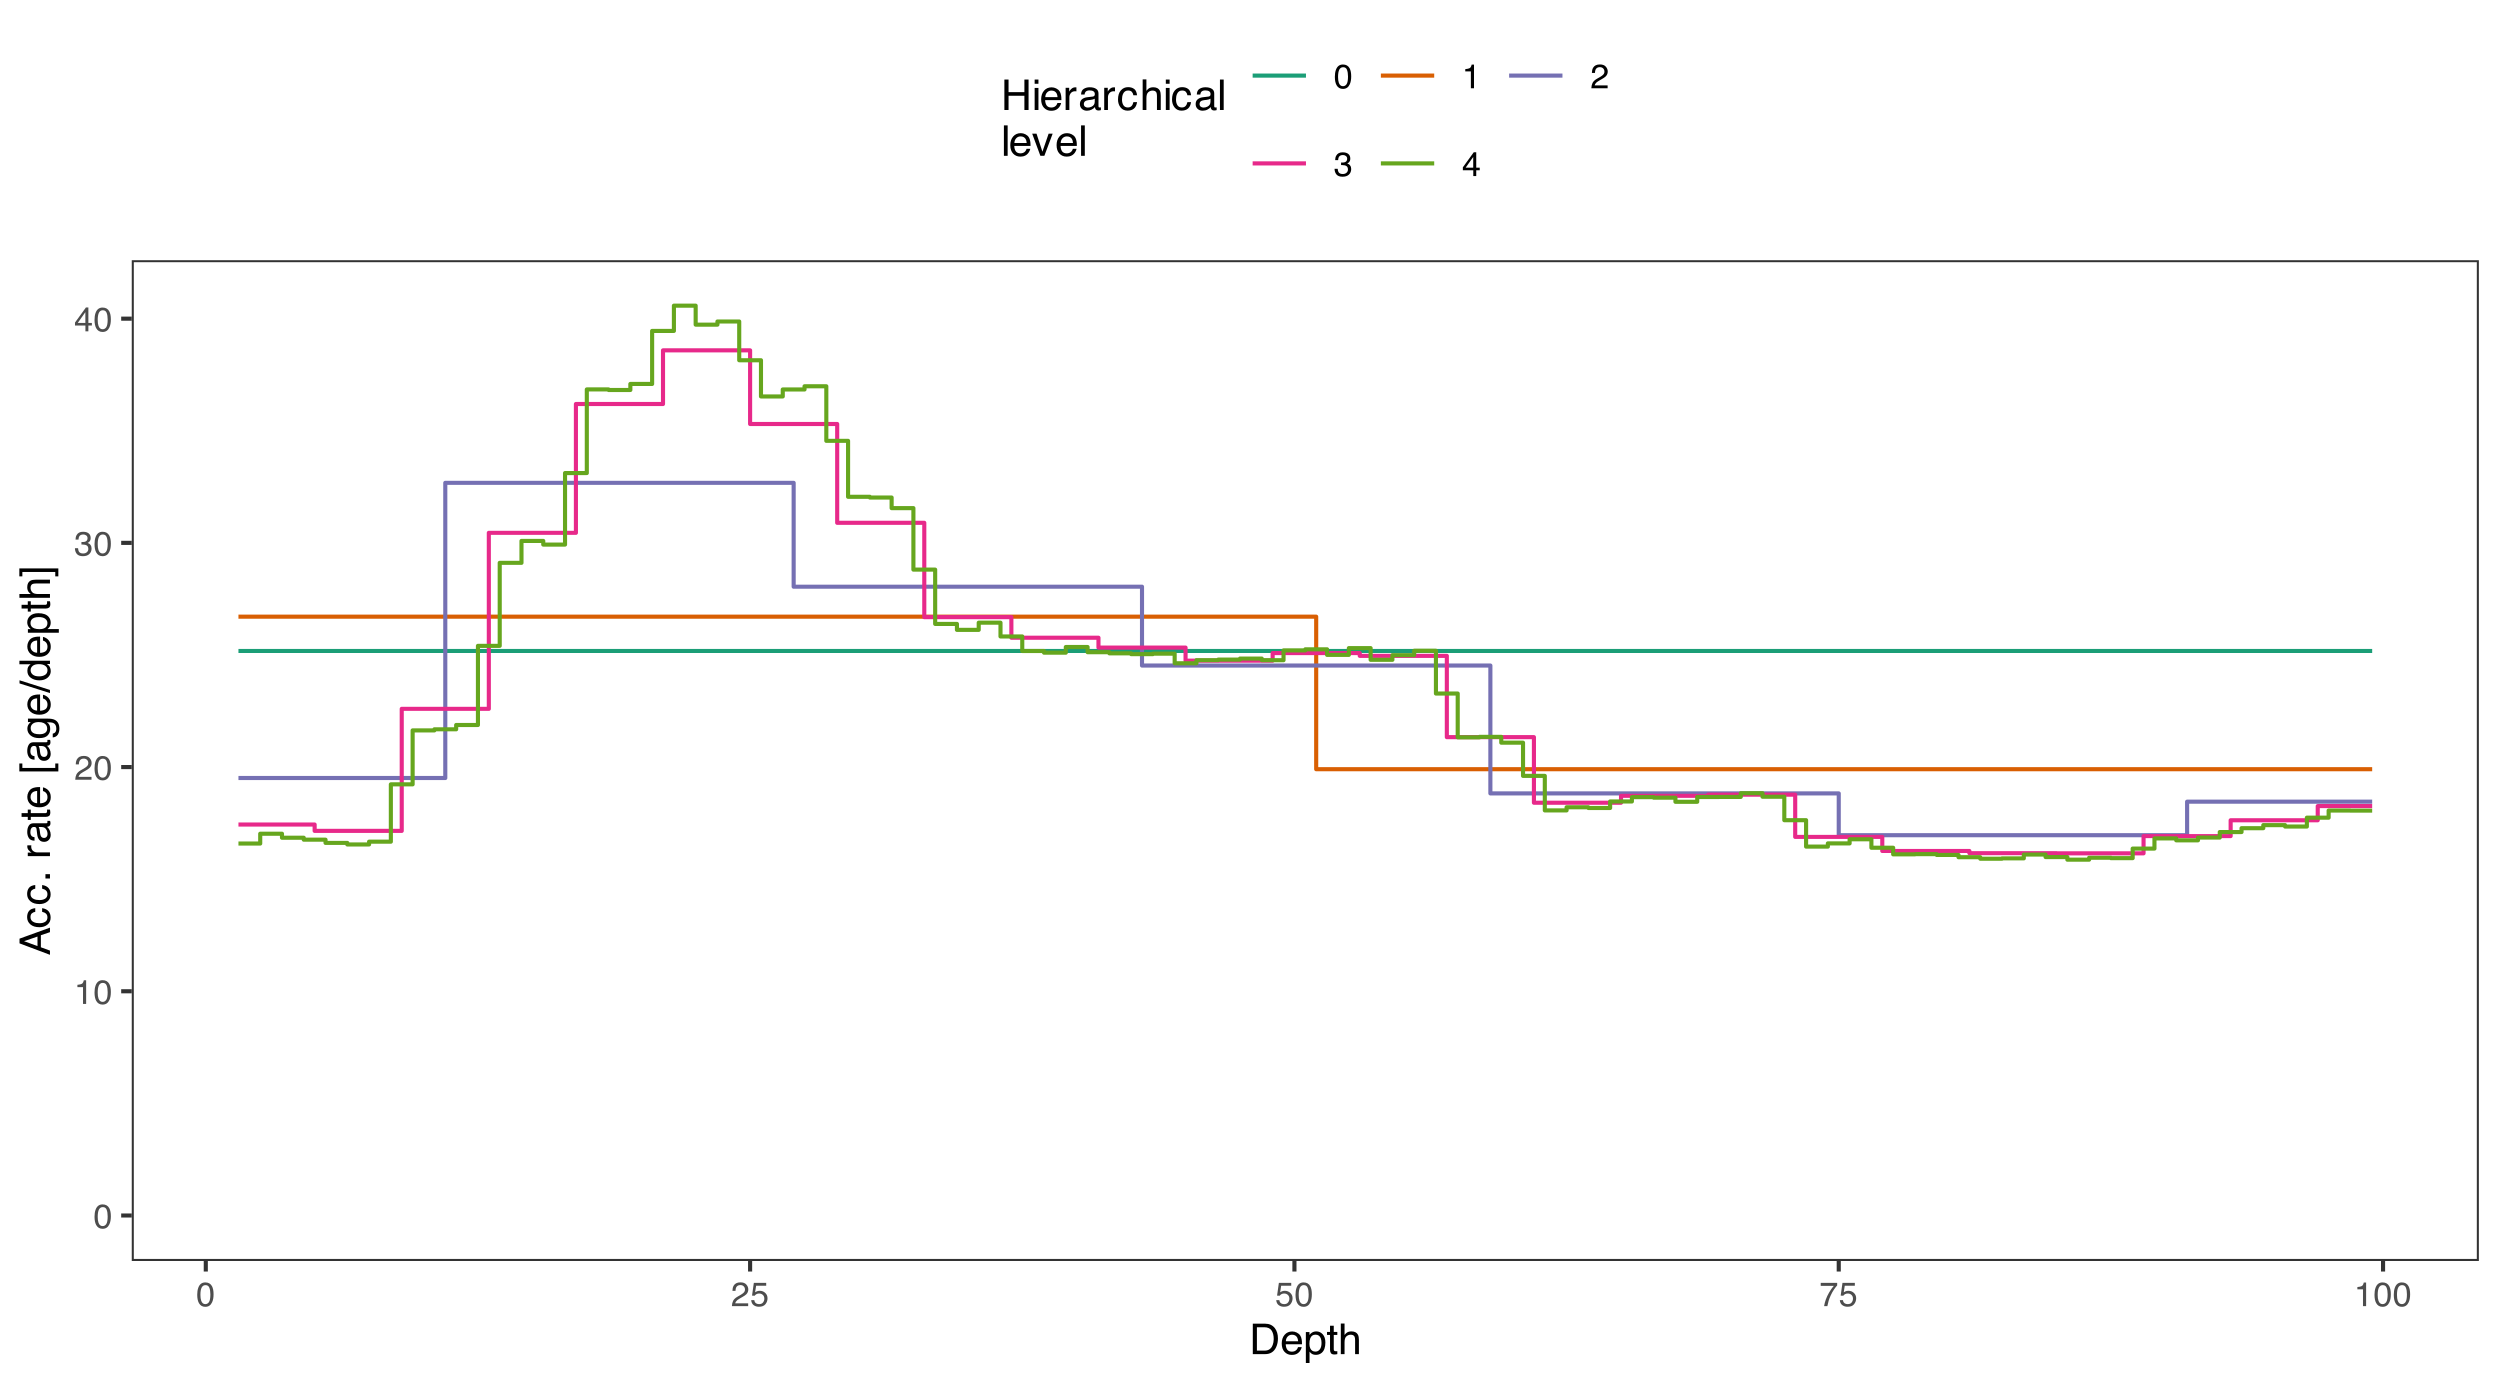 <?xml version="1.0" encoding="UTF-8"?>
<svg xmlns="http://www.w3.org/2000/svg" xmlns:xlink="http://www.w3.org/1999/xlink" width="648" height="360" viewBox="0 0 648 360">
<defs>
<g>
<g id="glyph-0-0">
<path d="M 0.281 0 L 0.281 -6.312 L 5.297 -6.312 L 5.297 0 Z M 4.5 -0.797 L 4.5 -5.516 L 1.078 -5.516 L 1.078 -0.797 Z M 4.5 -0.797 "/>
</g>
<g id="glyph-0-1">
<path d="M 2.375 -6.156 C 3.176 -6.156 3.754 -5.828 4.109 -5.172 C 4.379 -4.66 4.516 -3.961 4.516 -3.078 C 4.516 -2.242 4.391 -1.555 4.141 -1.016 C 3.785 -0.223 3.195 0.172 2.375 0.172 C 1.633 0.172 1.082 -0.148 0.719 -0.797 C 0.426 -1.328 0.281 -2.047 0.281 -2.953 C 0.281 -3.648 0.367 -4.25 0.547 -4.75 C 0.879 -5.688 1.488 -6.156 2.375 -6.156 Z M 2.375 -0.531 C 2.77 -0.531 3.086 -0.707 3.328 -1.062 C 3.566 -1.426 3.688 -2.086 3.688 -3.047 C 3.688 -3.754 3.598 -4.332 3.422 -4.781 C 3.254 -5.227 2.922 -5.453 2.422 -5.453 C 1.973 -5.453 1.641 -5.238 1.422 -4.812 C 1.211 -4.383 1.109 -3.754 1.109 -2.922 C 1.109 -2.297 1.176 -1.789 1.312 -1.406 C 1.52 -0.82 1.875 -0.531 2.375 -0.531 Z M 2.375 -0.531 "/>
</g>
<g id="glyph-0-2">
<path d="M 0.844 -4.359 L 0.844 -4.953 C 1.395 -5.004 1.781 -5.094 2 -5.219 C 2.227 -5.344 2.395 -5.645 2.5 -6.125 L 3.109 -6.125 L 3.109 0 L 2.297 0 L 2.297 -4.359 Z M 0.844 -4.359 "/>
</g>
<g id="glyph-0-3">
<path d="M 0.281 0 C 0.301 -0.531 0.406 -0.988 0.594 -1.375 C 0.789 -1.77 1.164 -2.129 1.719 -2.453 L 2.547 -2.922 C 2.91 -3.141 3.164 -3.328 3.312 -3.484 C 3.551 -3.711 3.672 -3.984 3.672 -4.297 C 3.672 -4.648 3.562 -4.93 3.344 -5.141 C 3.133 -5.359 2.848 -5.469 2.484 -5.469 C 1.961 -5.469 1.598 -5.266 1.391 -4.859 C 1.285 -4.648 1.227 -4.352 1.219 -3.969 L 0.422 -3.969 C 0.43 -4.5 0.531 -4.938 0.719 -5.281 C 1.051 -5.875 1.645 -6.172 2.5 -6.172 C 3.195 -6.172 3.707 -5.977 4.031 -5.594 C 4.363 -5.219 4.531 -4.797 4.531 -4.328 C 4.531 -3.836 4.352 -3.414 4 -3.062 C 3.801 -2.863 3.441 -2.617 2.922 -2.328 L 2.344 -2 C 2.062 -1.844 1.836 -1.695 1.672 -1.562 C 1.391 -1.312 1.211 -1.035 1.141 -0.734 L 4.5 -0.734 L 4.5 0 Z M 0.281 0 "/>
</g>
<g id="glyph-0-4">
<path d="M 2.281 0.172 C 1.551 0.172 1.02 -0.023 0.688 -0.422 C 0.363 -0.828 0.203 -1.316 0.203 -1.891 L 1.016 -1.891 C 1.047 -1.492 1.117 -1.203 1.234 -1.016 C 1.441 -0.691 1.805 -0.531 2.328 -0.531 C 2.734 -0.531 3.055 -0.641 3.297 -0.859 C 3.547 -1.078 3.672 -1.359 3.672 -1.703 C 3.672 -2.129 3.539 -2.426 3.281 -2.594 C 3.031 -2.758 2.672 -2.844 2.203 -2.844 C 2.148 -2.844 2.098 -2.844 2.047 -2.844 C 1.992 -2.844 1.941 -2.844 1.891 -2.844 L 1.891 -3.516 C 1.973 -3.516 2.039 -3.508 2.094 -3.5 C 2.145 -3.5 2.203 -3.5 2.266 -3.5 C 2.555 -3.5 2.797 -3.547 2.984 -3.641 C 3.305 -3.797 3.469 -4.082 3.469 -4.5 C 3.469 -4.801 3.359 -5.035 3.141 -5.203 C 2.922 -5.367 2.672 -5.453 2.391 -5.453 C 1.867 -5.453 1.508 -5.281 1.312 -4.938 C 1.207 -4.75 1.145 -4.477 1.125 -4.125 L 0.359 -4.125 C 0.359 -4.582 0.453 -4.973 0.641 -5.297 C 0.953 -5.867 1.504 -6.156 2.297 -6.156 C 2.93 -6.156 3.422 -6.016 3.766 -5.734 C 4.109 -5.461 4.281 -5.062 4.281 -4.531 C 4.281 -4.145 4.176 -3.836 3.969 -3.609 C 3.844 -3.461 3.68 -3.348 3.484 -3.266 C 3.805 -3.172 4.055 -3 4.234 -2.75 C 4.422 -2.5 4.516 -2.191 4.516 -1.828 C 4.516 -1.234 4.316 -0.75 3.922 -0.375 C 3.535 -0.008 2.988 0.172 2.281 0.172 Z M 2.281 0.172 "/>
</g>
<g id="glyph-0-5">
<path d="M 2.906 -2.172 L 2.906 -4.969 L 0.938 -2.172 Z M 2.922 0 L 2.922 -1.5 L 0.219 -1.5 L 0.219 -2.266 L 3.047 -6.172 L 3.688 -6.172 L 3.688 -2.172 L 4.594 -2.172 L 4.594 -1.5 L 3.688 -1.5 L 3.688 0 Z M 2.922 0 "/>
</g>
<g id="glyph-0-6">
<path d="M 1.094 -1.562 C 1.133 -1.125 1.336 -0.82 1.703 -0.656 C 1.879 -0.57 2.094 -0.531 2.344 -0.531 C 2.801 -0.531 3.141 -0.676 3.359 -0.969 C 3.578 -1.258 3.688 -1.582 3.688 -1.938 C 3.688 -2.363 3.555 -2.691 3.297 -2.922 C 3.035 -3.16 2.719 -3.281 2.344 -3.281 C 2.082 -3.281 1.852 -3.227 1.656 -3.125 C 1.469 -3.02 1.305 -2.879 1.172 -2.703 L 0.5 -2.734 L 0.969 -6.047 L 4.172 -6.047 L 4.172 -5.297 L 1.562 -5.297 L 1.297 -3.594 C 1.43 -3.695 1.566 -3.773 1.703 -3.828 C 1.93 -3.93 2.195 -3.984 2.5 -3.984 C 3.062 -3.984 3.535 -3.801 3.922 -3.438 C 4.316 -3.07 4.516 -2.609 4.516 -2.047 C 4.516 -1.461 4.332 -0.945 3.969 -0.5 C 3.613 -0.062 3.047 0.156 2.266 0.156 C 1.754 0.156 1.305 0.016 0.922 -0.266 C 0.547 -0.547 0.332 -0.977 0.281 -1.562 Z M 1.094 -1.562 "/>
</g>
<g id="glyph-0-7">
<path d="M 4.594 -6.047 L 4.594 -5.375 C 4.395 -5.176 4.129 -4.836 3.797 -4.359 C 3.473 -3.891 3.188 -3.379 2.938 -2.828 C 2.688 -2.297 2.5 -1.812 2.375 -1.375 C 2.289 -1.082 2.18 -0.625 2.047 0 L 1.203 0 C 1.391 -1.176 1.816 -2.344 2.484 -3.5 C 2.879 -4.188 3.289 -4.773 3.719 -5.266 L 0.328 -5.266 L 0.328 -6.047 Z M 4.594 -6.047 "/>
</g>
<g id="glyph-1-0">
<path d="M 0.359 0 L 0.359 -7.891 L 6.625 -7.891 L 6.625 0 Z M 5.625 -0.984 L 5.625 -6.906 L 1.344 -6.906 L 1.344 -0.984 Z M 5.625 -0.984 "/>
</g>
<g id="glyph-1-1">
<path d="M 3.875 -0.906 C 4.227 -0.906 4.523 -0.945 4.766 -1.031 C 5.172 -1.164 5.508 -1.43 5.781 -1.828 C 5.988 -2.148 6.141 -2.562 6.234 -3.062 C 6.285 -3.352 6.312 -3.629 6.312 -3.891 C 6.312 -4.859 6.117 -5.613 5.734 -6.156 C 5.348 -6.695 4.723 -6.969 3.859 -6.969 L 1.953 -6.969 L 1.953 -0.906 Z M 0.891 -7.891 L 4.078 -7.891 C 5.16 -7.891 6.004 -7.504 6.609 -6.734 C 7.141 -6.035 7.406 -5.145 7.406 -4.062 C 7.406 -3.227 7.25 -2.473 6.938 -1.797 C 6.383 -0.598 5.43 0 4.078 0 L 0.891 0 Z M 0.891 -7.891 "/>
</g>
<g id="glyph-1-2">
<path d="M 3.109 -5.875 C 3.516 -5.875 3.906 -5.781 4.281 -5.594 C 4.664 -5.406 4.961 -5.156 5.172 -4.844 C 5.359 -4.562 5.484 -4.223 5.547 -3.828 C 5.609 -3.566 5.641 -3.145 5.641 -2.562 L 1.422 -2.562 C 1.441 -1.977 1.578 -1.508 1.828 -1.156 C 2.086 -0.812 2.488 -0.641 3.031 -0.641 C 3.539 -0.641 3.945 -0.805 4.25 -1.141 C 4.414 -1.328 4.535 -1.551 4.609 -1.812 L 5.562 -1.812 C 5.531 -1.594 5.441 -1.352 5.297 -1.094 C 5.16 -0.832 5.004 -0.625 4.828 -0.469 C 4.535 -0.176 4.176 0.02 3.75 0.125 C 3.508 0.176 3.242 0.203 2.953 0.203 C 2.234 0.203 1.625 -0.055 1.125 -0.578 C 0.633 -1.098 0.391 -1.828 0.391 -2.766 C 0.391 -3.691 0.641 -4.441 1.141 -5.016 C 1.641 -5.586 2.297 -5.875 3.109 -5.875 Z M 4.641 -3.328 C 4.609 -3.754 4.52 -4.094 4.375 -4.344 C 4.102 -4.801 3.66 -5.031 3.047 -5.031 C 2.598 -5.031 2.223 -4.867 1.922 -4.547 C 1.629 -4.234 1.473 -3.828 1.453 -3.328 Z M 3.016 -5.891 Z M 3.016 -5.891 "/>
</g>
<g id="glyph-1-3">
<path d="M 3.141 -0.656 C 3.586 -0.656 3.957 -0.844 4.25 -1.219 C 4.551 -1.594 4.703 -2.156 4.703 -2.906 C 4.703 -3.363 4.641 -3.758 4.516 -4.094 C 4.266 -4.727 3.805 -5.047 3.141 -5.047 C 2.461 -5.047 2.004 -4.711 1.766 -4.047 C 1.629 -3.68 1.562 -3.223 1.562 -2.672 C 1.562 -2.234 1.629 -1.859 1.766 -1.547 C 2.016 -0.953 2.473 -0.656 3.141 -0.656 Z M 0.641 -5.719 L 1.578 -5.719 L 1.578 -4.969 C 1.766 -5.227 1.973 -5.426 2.203 -5.562 C 2.535 -5.781 2.922 -5.891 3.359 -5.891 C 4.004 -5.891 4.555 -5.641 5.016 -5.141 C 5.473 -4.641 5.703 -3.926 5.703 -3 C 5.703 -1.75 5.375 -0.852 4.719 -0.312 C 4.301 0.02 3.816 0.188 3.266 0.188 C 2.828 0.188 2.461 0.094 2.172 -0.094 C 2.004 -0.195 1.812 -0.379 1.594 -0.641 L 1.594 2.297 L 0.641 2.297 Z M 0.641 -5.719 "/>
</g>
<g id="glyph-1-4">
<path d="M 0.906 -7.359 L 1.875 -7.359 L 1.875 -5.75 L 2.797 -5.75 L 2.797 -4.969 L 1.875 -4.969 L 1.875 -1.203 C 1.875 -1.004 1.941 -0.875 2.078 -0.812 C 2.16 -0.77 2.285 -0.75 2.453 -0.75 C 2.504 -0.75 2.555 -0.75 2.609 -0.75 C 2.66 -0.75 2.723 -0.754 2.797 -0.766 L 2.797 0 C 2.68 0.031 2.562 0.051 2.438 0.062 C 2.32 0.082 2.195 0.094 2.062 0.094 C 1.613 0.094 1.305 -0.02 1.141 -0.25 C 0.984 -0.488 0.906 -0.789 0.906 -1.156 L 0.906 -4.969 L 0.125 -4.969 L 0.125 -5.75 L 0.906 -5.75 Z M 0.906 -7.359 "/>
</g>
<g id="glyph-1-5">
<path d="M 0.703 -7.922 L 1.672 -7.922 L 1.672 -4.969 C 1.898 -5.258 2.109 -5.469 2.297 -5.594 C 2.609 -5.789 2.992 -5.891 3.453 -5.891 C 4.285 -5.891 4.852 -5.598 5.156 -5.016 C 5.312 -4.691 5.391 -4.25 5.391 -3.688 L 5.391 0 L 4.406 0 L 4.406 -3.625 C 4.406 -4.051 4.352 -4.363 4.25 -4.562 C 4.07 -4.875 3.738 -5.031 3.25 -5.031 C 2.852 -5.031 2.488 -4.891 2.156 -4.609 C 1.832 -4.336 1.672 -3.816 1.672 -3.047 L 1.672 0 L 0.703 0 Z M 0.703 -7.922 "/>
</g>
<g id="glyph-1-6">
<path d="M 0.859 -7.891 L 1.938 -7.891 L 1.938 -4.625 L 6.047 -4.625 L 6.047 -7.891 L 7.125 -7.891 L 7.125 0 L 6.047 0 L 6.047 -3.688 L 1.938 -3.688 L 1.938 0 L 0.859 0 Z M 0.859 -7.891 "/>
</g>
<g id="glyph-1-7">
<path d="M 0.703 -5.719 L 1.688 -5.719 L 1.688 0 L 0.703 0 Z M 0.703 -7.891 L 1.688 -7.891 L 1.688 -6.797 L 0.703 -6.797 Z M 0.703 -7.891 "/>
</g>
<g id="glyph-1-8">
<path d="M 0.734 -5.75 L 1.656 -5.75 L 1.656 -4.766 C 1.727 -4.953 1.91 -5.18 2.203 -5.453 C 2.492 -5.734 2.832 -5.875 3.219 -5.875 C 3.238 -5.875 3.27 -5.875 3.312 -5.875 C 3.352 -5.875 3.426 -5.867 3.531 -5.859 L 3.531 -4.828 C 3.477 -4.836 3.426 -4.844 3.375 -4.844 C 3.32 -4.852 3.27 -4.859 3.219 -4.859 C 2.727 -4.859 2.352 -4.703 2.094 -4.391 C 1.832 -4.078 1.703 -3.719 1.703 -3.312 L 1.703 0 L 0.734 0 Z M 0.734 -5.75 "/>
</g>
<g id="glyph-1-9">
<path d="M 1.453 -1.531 C 1.453 -1.25 1.551 -1.023 1.75 -0.859 C 1.957 -0.703 2.203 -0.625 2.484 -0.625 C 2.816 -0.625 3.145 -0.703 3.469 -0.859 C 4.008 -1.117 4.281 -1.551 4.281 -2.156 L 4.281 -2.922 C 4.156 -2.848 4 -2.785 3.812 -2.734 C 3.633 -2.691 3.453 -2.656 3.266 -2.625 L 2.688 -2.562 C 2.332 -2.508 2.066 -2.438 1.891 -2.344 C 1.598 -2.164 1.453 -1.895 1.453 -1.531 Z M 3.797 -3.484 C 4.016 -3.516 4.16 -3.609 4.234 -3.766 C 4.273 -3.848 4.297 -3.973 4.297 -4.141 C 4.297 -4.461 4.176 -4.695 3.938 -4.844 C 3.707 -5 3.375 -5.078 2.938 -5.078 C 2.438 -5.078 2.082 -4.941 1.875 -4.672 C 1.75 -4.516 1.672 -4.289 1.641 -4 L 0.734 -4 C 0.754 -4.707 0.984 -5.195 1.422 -5.469 C 1.867 -5.75 2.383 -5.891 2.969 -5.891 C 3.645 -5.891 4.191 -5.758 4.609 -5.5 C 5.035 -5.25 5.25 -4.848 5.25 -4.297 L 5.25 -0.984 C 5.25 -0.891 5.266 -0.812 5.297 -0.75 C 5.336 -0.688 5.426 -0.656 5.562 -0.656 C 5.602 -0.656 5.648 -0.656 5.703 -0.656 C 5.766 -0.664 5.82 -0.676 5.875 -0.688 L 5.875 0.031 C 5.727 0.07 5.613 0.098 5.531 0.109 C 5.457 0.117 5.352 0.125 5.219 0.125 C 4.883 0.125 4.641 0.004 4.484 -0.234 C 4.41 -0.359 4.359 -0.535 4.328 -0.766 C 4.129 -0.504 3.844 -0.281 3.469 -0.094 C 3.102 0.094 2.695 0.188 2.25 0.188 C 1.719 0.188 1.281 0.023 0.938 -0.297 C 0.602 -0.617 0.438 -1.023 0.438 -1.516 C 0.438 -2.047 0.602 -2.457 0.938 -2.75 C 1.27 -3.039 1.707 -3.223 2.25 -3.297 Z M 2.984 -5.891 Z M 2.984 -5.891 "/>
</g>
<g id="glyph-1-10">
<path d="M 2.922 -5.922 C 3.578 -5.922 4.109 -5.758 4.516 -5.438 C 4.922 -5.125 5.164 -4.582 5.25 -3.812 L 4.297 -3.812 C 4.242 -4.164 4.113 -4.457 3.906 -4.688 C 3.707 -4.926 3.379 -5.047 2.922 -5.047 C 2.305 -5.047 1.867 -4.75 1.609 -4.156 C 1.43 -3.758 1.344 -3.273 1.344 -2.703 C 1.344 -2.129 1.461 -1.645 1.703 -1.25 C 1.953 -0.852 2.336 -0.656 2.859 -0.656 C 3.266 -0.656 3.582 -0.773 3.812 -1.016 C 4.051 -1.266 4.211 -1.602 4.297 -2.031 L 5.25 -2.031 C 5.133 -1.27 4.863 -0.711 4.438 -0.359 C 4.008 -0.004 3.457 0.172 2.781 0.172 C 2.031 0.172 1.43 -0.102 0.984 -0.656 C 0.535 -1.207 0.312 -1.895 0.312 -2.719 C 0.312 -3.727 0.555 -4.516 1.047 -5.078 C 1.535 -5.641 2.16 -5.922 2.922 -5.922 Z M 2.781 -5.891 Z M 2.781 -5.891 "/>
</g>
<g id="glyph-1-11">
<path d="M 0.734 -7.891 L 1.703 -7.891 L 1.703 0 L 0.734 0 Z M 0.734 -7.891 "/>
</g>
<g id="glyph-1-12">
<path d="M 1.188 -5.75 L 2.719 -1.062 L 4.328 -5.75 L 5.375 -5.75 L 3.219 0 L 2.188 0 L 0.062 -5.75 Z M 1.188 -5.75 "/>
</g>
<g id="glyph-2-0">
<path d="M 0 -0.359 L -7.891 -0.359 L -7.891 -6.625 L 0 -6.625 Z M -0.984 -5.625 L -6.906 -5.625 L -6.906 -1.344 L -0.984 -1.344 Z M -0.984 -5.625 "/>
</g>
<g id="glyph-2-1">
<path d="M -3.234 -4.891 L -6.719 -3.688 L -3.234 -2.422 Z M -7.891 -3.125 L -7.891 -4.344 L 0 -7.203 L 0 -6.031 L -2.359 -5.234 L -2.359 -2.109 L 0 -1.25 L 0 -0.156 Z M -7.891 -3.125 "/>
</g>
<g id="glyph-2-2">
<path d="M -5.922 -2.922 C -5.922 -3.578 -5.758 -4.109 -5.438 -4.516 C -5.125 -4.922 -4.582 -5.164 -3.812 -5.25 L -3.812 -4.297 C -4.164 -4.242 -4.457 -4.113 -4.688 -3.906 C -4.926 -3.707 -5.047 -3.379 -5.047 -2.922 C -5.047 -2.305 -4.75 -1.867 -4.156 -1.609 C -3.758 -1.43 -3.273 -1.344 -2.703 -1.344 C -2.129 -1.344 -1.645 -1.461 -1.25 -1.703 C -0.852 -1.953 -0.656 -2.336 -0.656 -2.859 C -0.656 -3.266 -0.773 -3.582 -1.016 -3.812 C -1.266 -4.051 -1.602 -4.211 -2.031 -4.297 L -2.031 -5.25 C -1.27 -5.133 -0.711 -4.863 -0.359 -4.438 C -0.004 -4.008 0.172 -3.457 0.172 -2.781 C 0.172 -2.031 -0.102 -1.43 -0.656 -0.984 C -1.207 -0.535 -1.895 -0.312 -2.719 -0.312 C -3.727 -0.312 -4.516 -0.555 -5.078 -1.047 C -5.641 -1.535 -5.922 -2.16 -5.922 -2.922 Z M -5.891 -2.781 Z M -5.891 -2.781 "/>
</g>
<g id="glyph-2-3">
<path d="M -1.172 -0.938 L -1.172 -2.062 L 0 -2.062 L 0 -0.938 Z M -1.172 -0.938 "/>
</g>
<g id="glyph-2-4">
</g>
<g id="glyph-2-5">
<path d="M -5.75 -0.734 L -5.75 -1.656 L -4.766 -1.656 C -4.953 -1.727 -5.18 -1.91 -5.453 -2.203 C -5.734 -2.492 -5.875 -2.832 -5.875 -3.219 C -5.875 -3.238 -5.875 -3.27 -5.875 -3.312 C -5.875 -3.352 -5.867 -3.426 -5.859 -3.531 L -4.828 -3.531 C -4.836 -3.477 -4.844 -3.426 -4.844 -3.375 C -4.852 -3.32 -4.859 -3.27 -4.859 -3.219 C -4.859 -2.727 -4.703 -2.352 -4.391 -2.094 C -4.078 -1.832 -3.719 -1.703 -3.312 -1.703 L 0 -1.703 L 0 -0.734 Z M -5.75 -0.734 "/>
</g>
<g id="glyph-2-6">
<path d="M -1.531 -1.453 C -1.25 -1.453 -1.023 -1.551 -0.859 -1.75 C -0.703 -1.957 -0.625 -2.203 -0.625 -2.484 C -0.625 -2.816 -0.703 -3.145 -0.859 -3.469 C -1.117 -4.008 -1.551 -4.281 -2.156 -4.281 L -2.922 -4.281 C -2.848 -4.156 -2.785 -4 -2.734 -3.812 C -2.691 -3.633 -2.656 -3.453 -2.625 -3.266 L -2.562 -2.688 C -2.508 -2.332 -2.438 -2.066 -2.344 -1.891 C -2.164 -1.598 -1.895 -1.453 -1.531 -1.453 Z M -3.484 -3.797 C -3.516 -4.016 -3.609 -4.16 -3.766 -4.234 C -3.848 -4.273 -3.973 -4.297 -4.141 -4.297 C -4.461 -4.297 -4.695 -4.176 -4.844 -3.938 C -5 -3.707 -5.078 -3.375 -5.078 -2.938 C -5.078 -2.438 -4.941 -2.082 -4.672 -1.875 C -4.516 -1.75 -4.289 -1.672 -4 -1.641 L -4 -0.734 C -4.707 -0.754 -5.195 -0.984 -5.469 -1.422 C -5.75 -1.867 -5.891 -2.383 -5.891 -2.969 C -5.891 -3.645 -5.758 -4.191 -5.5 -4.609 C -5.25 -5.035 -4.848 -5.25 -4.297 -5.25 L -0.984 -5.25 C -0.891 -5.25 -0.812 -5.266 -0.75 -5.297 C -0.688 -5.336 -0.656 -5.426 -0.656 -5.562 C -0.656 -5.602 -0.656 -5.648 -0.656 -5.703 C -0.664 -5.766 -0.676 -5.82 -0.688 -5.875 L 0.031 -5.875 C 0.07 -5.727 0.098 -5.613 0.109 -5.531 C 0.117 -5.457 0.125 -5.352 0.125 -5.219 C 0.125 -4.883 0.004 -4.641 -0.234 -4.484 C -0.359 -4.41 -0.535 -4.359 -0.766 -4.328 C -0.504 -4.129 -0.281 -3.844 -0.094 -3.469 C 0.094 -3.102 0.188 -2.695 0.188 -2.25 C 0.188 -1.719 0.023 -1.281 -0.297 -0.938 C -0.617 -0.602 -1.023 -0.438 -1.516 -0.438 C -2.047 -0.438 -2.457 -0.602 -2.75 -0.938 C -3.039 -1.27 -3.223 -1.707 -3.297 -2.25 Z M -5.891 -2.984 Z M -5.891 -2.984 "/>
</g>
<g id="glyph-2-7">
<path d="M -7.359 -0.906 L -7.359 -1.875 L -5.75 -1.875 L -5.75 -2.797 L -4.969 -2.797 L -4.969 -1.875 L -1.203 -1.875 C -1.004 -1.875 -0.875 -1.941 -0.812 -2.078 C -0.77 -2.16 -0.75 -2.285 -0.75 -2.453 C -0.75 -2.504 -0.75 -2.555 -0.75 -2.609 C -0.75 -2.66 -0.754 -2.723 -0.766 -2.797 L 0 -2.797 C 0.031 -2.68 0.051 -2.562 0.062 -2.438 C 0.082 -2.32 0.094 -2.195 0.094 -2.062 C 0.094 -1.613 -0.02 -1.305 -0.25 -1.141 C -0.488 -0.984 -0.789 -0.906 -1.156 -0.906 L -4.969 -0.906 L -4.969 -0.125 L -5.75 -0.125 L -5.75 -0.906 Z M -7.359 -0.906 "/>
</g>
<g id="glyph-2-8">
<path d="M -5.875 -3.109 C -5.875 -3.516 -5.781 -3.906 -5.594 -4.281 C -5.406 -4.664 -5.156 -4.961 -4.844 -5.172 C -4.562 -5.359 -4.223 -5.484 -3.828 -5.547 C -3.566 -5.609 -3.145 -5.641 -2.562 -5.641 L -2.562 -1.422 C -1.977 -1.441 -1.508 -1.578 -1.156 -1.828 C -0.812 -2.086 -0.641 -2.488 -0.641 -3.031 C -0.641 -3.539 -0.805 -3.945 -1.141 -4.25 C -1.328 -4.414 -1.551 -4.535 -1.812 -4.609 L -1.812 -5.562 C -1.594 -5.531 -1.352 -5.441 -1.094 -5.297 C -0.832 -5.16 -0.625 -5.004 -0.469 -4.828 C -0.176 -4.535 0.02 -4.176 0.125 -3.75 C 0.176 -3.508 0.203 -3.242 0.203 -2.953 C 0.203 -2.234 -0.055 -1.625 -0.578 -1.125 C -1.098 -0.633 -1.828 -0.391 -2.766 -0.391 C -3.691 -0.391 -4.441 -0.641 -5.016 -1.141 C -5.586 -1.641 -5.875 -2.297 -5.875 -3.109 Z M -3.328 -4.641 C -3.754 -4.609 -4.094 -4.52 -4.344 -4.375 C -4.801 -4.102 -5.031 -3.66 -5.031 -3.047 C -5.031 -2.598 -4.867 -2.223 -4.547 -1.922 C -4.234 -1.629 -3.828 -1.473 -3.328 -1.453 Z M -5.891 -3.016 Z M -5.891 -3.016 "/>
</g>
<g id="glyph-2-9">
<path d="M -7.938 -0.688 L -7.938 -2.75 L -7.156 -2.75 L -7.156 -1.594 L 1.375 -1.594 L 1.375 -2.75 L 2.172 -2.75 L 2.172 -0.688 Z M -7.938 -0.688 "/>
</g>
<g id="glyph-2-10">
<path d="M -5.859 -2.734 C -5.859 -3.191 -5.742 -3.586 -5.516 -3.922 C -5.391 -4.098 -5.207 -4.285 -4.969 -4.484 L -5.703 -4.484 L -5.703 -5.375 L -0.469 -5.375 C 0.258 -5.375 0.836 -5.266 1.266 -5.047 C 2.047 -4.648 2.438 -3.895 2.438 -2.781 C 2.438 -2.156 2.297 -1.629 2.016 -1.203 C 1.734 -0.785 1.301 -0.551 0.719 -0.5 L 0.719 -1.484 C 0.969 -1.535 1.164 -1.629 1.312 -1.766 C 1.531 -1.984 1.641 -2.328 1.641 -2.797 C 1.641 -3.535 1.375 -4.02 0.844 -4.25 C 0.539 -4.383 -0.004 -4.445 -0.797 -4.438 C -0.504 -4.25 -0.285 -4.016 -0.141 -3.734 C -0.004 -3.461 0.062 -3.109 0.062 -2.672 C 0.062 -2.047 -0.156 -1.5 -0.594 -1.031 C -1.031 -0.562 -1.758 -0.328 -2.781 -0.328 C -3.75 -0.328 -4.504 -0.562 -5.047 -1.031 C -5.586 -1.5 -5.859 -2.066 -5.859 -2.734 Z M -2.906 -4.484 C -3.613 -4.484 -4.141 -4.332 -4.484 -4.031 C -4.828 -3.738 -5 -3.367 -5 -2.922 C -5 -2.234 -4.68 -1.766 -4.047 -1.516 C -3.703 -1.391 -3.254 -1.328 -2.703 -1.328 C -2.055 -1.328 -1.562 -1.457 -1.219 -1.719 C -0.883 -1.977 -0.719 -2.332 -0.719 -2.781 C -0.719 -3.469 -1.031 -3.957 -1.656 -4.25 C -2.008 -4.406 -2.426 -4.484 -2.906 -4.484 Z M -5.891 -2.859 Z M -5.891 -2.859 "/>
</g>
<g id="glyph-2-11">
<path d="M -7.891 -2.5 L -7.891 -3.312 L 0 -0.812 L 0 0 Z M -7.891 -2.5 "/>
</g>
<g id="glyph-2-12">
<path d="M -2.812 -1.328 C -2.195 -1.328 -1.68 -1.457 -1.266 -1.719 C -0.848 -1.977 -0.641 -2.395 -0.641 -2.969 C -0.641 -3.414 -0.832 -3.781 -1.219 -4.062 C -1.602 -4.352 -2.156 -4.5 -2.875 -4.5 C -3.602 -4.5 -4.141 -4.348 -4.484 -4.047 C -4.836 -3.754 -5.016 -3.391 -5.016 -2.953 C -5.016 -2.473 -4.828 -2.082 -4.453 -1.781 C -4.078 -1.477 -3.531 -1.328 -2.812 -1.328 Z M -5.859 -2.781 C -5.859 -3.219 -5.766 -3.586 -5.578 -3.891 C -5.473 -4.055 -5.285 -4.25 -5.016 -4.469 L -7.922 -4.469 L -7.922 -5.391 L 0 -5.391 L 0 -4.531 L -0.797 -4.531 C -0.441 -4.301 -0.188 -4.031 -0.031 -3.719 C 0.125 -3.414 0.203 -3.066 0.203 -2.672 C 0.203 -2.023 -0.062 -1.469 -0.594 -1 C -1.133 -0.531 -1.852 -0.297 -2.75 -0.297 C -3.594 -0.297 -4.32 -0.508 -4.938 -0.938 C -5.551 -1.363 -5.859 -1.977 -5.859 -2.781 Z M -5.859 -2.781 "/>
</g>
<g id="glyph-2-13">
<path d="M -0.656 -3.141 C -0.656 -3.586 -0.844 -3.957 -1.219 -4.25 C -1.594 -4.551 -2.156 -4.703 -2.906 -4.703 C -3.363 -4.703 -3.758 -4.641 -4.094 -4.516 C -4.727 -4.266 -5.047 -3.805 -5.047 -3.141 C -5.047 -2.461 -4.711 -2.004 -4.047 -1.766 C -3.68 -1.629 -3.223 -1.562 -2.672 -1.562 C -2.234 -1.562 -1.859 -1.629 -1.547 -1.766 C -0.953 -2.016 -0.656 -2.473 -0.656 -3.141 Z M -5.719 -0.641 L -5.719 -1.578 L -4.969 -1.578 C -5.227 -1.766 -5.426 -1.973 -5.562 -2.203 C -5.781 -2.535 -5.891 -2.922 -5.891 -3.359 C -5.891 -4.004 -5.641 -4.555 -5.141 -5.016 C -4.641 -5.473 -3.926 -5.703 -3 -5.703 C -1.75 -5.703 -0.852 -5.375 -0.312 -4.719 C 0.02 -4.301 0.188 -3.816 0.188 -3.266 C 0.188 -2.828 0.094 -2.461 -0.094 -2.172 C -0.195 -2.004 -0.379 -1.812 -0.641 -1.594 L 2.297 -1.594 L 2.297 -0.641 Z M -5.719 -0.641 "/>
</g>
<g id="glyph-2-14">
<path d="M -7.922 -0.703 L -7.922 -1.672 L -4.969 -1.672 C -5.258 -1.898 -5.469 -2.109 -5.594 -2.297 C -5.789 -2.609 -5.891 -2.992 -5.891 -3.453 C -5.891 -4.285 -5.598 -4.852 -5.016 -5.156 C -4.691 -5.312 -4.25 -5.391 -3.688 -5.391 L 0 -5.391 L 0 -4.406 L -3.625 -4.406 C -4.051 -4.406 -4.363 -4.352 -4.562 -4.25 C -4.875 -4.07 -5.031 -3.738 -5.031 -3.25 C -5.031 -2.852 -4.891 -2.488 -4.609 -2.156 C -4.336 -1.832 -3.816 -1.672 -3.047 -1.672 L 0 -1.672 L 0 -0.703 Z M -7.922 -0.703 "/>
</g>
<g id="glyph-2-15">
<path d="M 1.375 -0.25 L 1.375 -1.391 L -7.156 -1.391 L -7.156 -0.25 L -7.938 -0.25 L -7.938 -2.312 L 2.172 -2.312 L 2.172 -0.25 Z M 1.375 -0.25 "/>
</g>
</g>
<clipPath id="clip-0">
<path clip-rule="nonzero" d="M 34.152 67.438 L 642.523 67.438 L 642.523 326.852 L 34.152 326.852 Z M 34.152 67.438 "/>
</clipPath>
<clipPath id="clip-1">
<path clip-rule="nonzero" d="M 34.152 67.438 L 642.523 67.438 L 642.523 326.852 L 34.152 326.852 Z M 34.152 67.438 "/>
</clipPath>
</defs>
<rect x="-64.8" y="-36" width="777.6" height="432" fill="rgb(100%, 100%, 100%)" fill-opacity="1"/>
<rect x="-64.8" y="-36" width="777.6" height="432" fill="rgb(100%, 100%, 100%)" fill-opacity="1"/>
<path fill="none" stroke-width="1.067" stroke-linecap="round" stroke-linejoin="round" stroke="rgb(100%, 100%, 100%)" stroke-opacity="1" stroke-miterlimit="10" d="M 0 360 L 648 360 L 648 0 L 0 0 Z M 0 360 "/>
<g clip-path="url(#clip-0)">
<path fill-rule="nonzero" fill="rgb(100%, 100%, 100%)" fill-opacity="1" d="M 34.152 326.848 L 642.523 326.848 L 642.523 67.434 L 34.152 67.434 Z M 34.152 326.848 "/>
</g>
<path fill="none" stroke-width="1.067" stroke-linecap="butt" stroke-linejoin="round" stroke="rgb(10.588%, 61.961%, 46.667%)" stroke-opacity="1" stroke-miterlimit="10" d="M 61.805 168.73 L 614.867 168.73 "/>
<path fill="none" stroke-width="1.067" stroke-linecap="butt" stroke-linejoin="round" stroke="rgb(85.098%, 37.255%, 0.784%)" stroke-opacity="1" stroke-miterlimit="10" d="M 61.805 159.84 L 341.156 159.84 L 341.156 199.379 L 614.867 199.379 "/>
<path fill="none" stroke-width="1.067" stroke-linecap="butt" stroke-linejoin="round" stroke="rgb(45.882%, 43.922%, 70.196%)" stroke-opacity="1" stroke-miterlimit="10" d="M 61.805 201.664 L 115.418 201.664 L 115.418 125.152 L 205.715 125.152 L 205.715 152.074 L 296.008 152.074 L 296.008 172.508 L 386.305 172.508 L 386.305 205.652 L 476.602 205.652 L 476.602 216.488 L 566.898 216.488 L 566.898 207.797 L 614.867 207.797 "/>
<path fill="none" stroke-width="1.067" stroke-linecap="butt" stroke-linejoin="round" stroke="rgb(90.588%, 16.078%, 54.118%)" stroke-opacity="1" stroke-miterlimit="10" d="M 61.805 213.719 L 81.555 213.719 L 81.555 215.367 L 104.129 215.367 L 104.129 183.73 L 126.703 183.73 L 126.703 138.109 L 149.277 138.109 L 149.277 104.719 L 171.852 104.719 L 171.852 90.812 L 194.426 90.812 L 194.426 109.898 L 217 109.898 L 217 135.512 L 239.574 135.512 L 239.574 159.965 L 262.148 159.965 L 262.148 165.301 L 284.723 165.301 L 284.723 167.855 L 307.297 167.855 L 307.297 171.246 L 329.871 171.246 L 329.871 169.273 L 352.445 169.273 L 352.445 169.996 L 375.02 169.996 L 375.02 191.07 L 397.594 191.07 L 397.594 208.07 L 420.168 208.07 L 420.168 206.281 L 442.742 206.281 L 442.742 205.98 L 465.316 205.98 L 465.316 216.926 L 487.887 216.926 L 487.887 220.57 L 510.461 220.57 L 510.461 221.141 L 533.035 221.141 L 533.035 221.184 L 555.609 221.184 L 555.609 216.715 L 578.184 216.715 L 578.184 212.613 L 600.758 212.613 L 600.758 208.938 L 614.867 208.938 "/>
<path fill="none" stroke-width="1.067" stroke-linecap="butt" stroke-linejoin="round" stroke="rgb(40%, 65.098%, 11.765%)" stroke-opacity="1" stroke-miterlimit="10" d="M 61.805 218.648 L 67.449 218.648 L 67.449 216.102 L 73.09 216.102 L 73.09 217.141 L 78.734 217.141 L 78.734 217.648 L 84.379 217.648 L 84.379 218.48 L 90.02 218.48 L 90.02 218.883 L 95.664 218.883 L 95.664 218.164 L 101.309 218.164 L 101.309 203.305 L 106.953 203.305 L 106.953 189.32 L 112.594 189.32 L 112.594 189.035 L 118.238 189.035 L 118.238 187.918 L 123.883 187.918 L 123.883 167.406 L 129.527 167.406 L 129.527 145.887 L 135.168 145.887 L 135.168 140.207 L 140.812 140.207 L 140.812 141.156 L 146.457 141.156 L 146.457 122.617 L 152.102 122.617 L 152.102 100.938 L 157.742 100.938 L 157.742 101.086 L 163.387 101.086 L 163.387 99.52 L 169.031 99.52 L 169.031 85.773 L 174.676 85.773 L 174.676 79.227 L 180.316 79.227 L 180.316 84.148 L 185.961 84.148 L 185.961 83.332 L 191.605 83.332 L 191.605 93.375 L 197.246 93.375 L 197.246 102.758 L 202.891 102.758 L 202.891 100.953 L 208.535 100.953 L 208.535 100.125 L 214.18 100.125 L 214.18 114.266 L 219.82 114.266 L 219.82 128.77 L 225.465 128.77 L 225.465 128.961 L 231.109 128.961 L 231.109 131.707 L 236.754 131.707 L 236.754 147.645 L 242.395 147.645 L 242.395 161.719 L 248.039 161.719 L 248.039 163.262 L 253.684 163.262 L 253.684 161.402 L 259.328 161.402 L 259.328 164.969 L 264.969 164.969 L 264.969 168.734 L 270.613 168.734 L 270.613 169.176 L 276.258 169.176 L 276.258 167.707 L 281.902 167.707 L 281.902 169.047 L 287.543 169.047 L 287.543 169.344 L 293.188 169.344 L 293.188 169.551 L 298.832 169.551 L 298.832 169.426 L 304.473 169.426 L 304.473 171.918 L 310.117 171.918 L 310.117 171.117 L 315.762 171.117 L 315.762 170.973 L 321.406 170.973 L 321.406 170.699 L 327.047 170.699 L 327.047 171.129 L 332.691 171.129 L 332.691 168.586 L 338.336 168.586 L 338.336 168.301 L 343.98 168.301 L 343.98 169.746 L 349.621 169.746 L 349.621 167.992 L 355.266 167.992 L 355.266 171.023 L 360.91 171.023 L 360.91 169.82 L 366.555 169.82 L 366.555 168.676 L 372.195 168.676 L 372.195 179.766 L 377.84 179.766 L 377.84 191.113 L 383.484 191.113 L 383.484 190.992 L 389.129 190.992 L 389.129 192.504 L 394.77 192.504 L 394.77 201.109 L 400.414 201.109 L 400.414 210.055 L 406.059 210.055 L 406.059 209.246 L 411.703 209.246 L 411.703 209.43 L 417.344 209.43 L 417.344 207.742 L 422.988 207.742 L 422.988 206.621 L 428.633 206.621 L 428.633 206.762 L 434.273 206.762 L 434.273 207.824 L 439.918 207.824 L 439.918 206.582 L 445.562 206.582 L 445.562 206.559 L 451.207 206.559 L 451.207 205.598 L 456.848 205.598 L 456.848 206.512 L 462.492 206.512 L 462.492 212.594 L 468.137 212.594 L 468.137 219.441 L 473.781 219.441 L 473.781 218.609 L 479.422 218.609 L 479.422 217.539 L 485.066 217.539 L 485.066 219.738 L 490.711 219.738 L 490.711 221.449 L 496.355 221.449 L 496.355 221.391 L 501.996 221.391 L 501.996 221.605 L 507.641 221.605 L 507.641 222.191 L 513.285 222.191 L 513.285 222.582 L 518.93 222.582 L 518.93 222.488 L 524.57 222.488 L 524.57 221.504 L 530.215 221.504 L 530.215 222.148 L 535.859 222.148 L 535.859 222.828 L 541.5 222.828 L 541.5 222.332 L 547.145 222.332 L 547.145 222.43 L 552.789 222.43 L 552.789 219.953 L 558.434 219.953 L 558.434 217.312 L 564.074 217.312 L 564.074 217.809 L 569.719 217.809 L 569.719 217.098 L 575.363 217.098 L 575.363 215.668 L 581.008 215.668 L 581.008 214.664 L 586.648 214.664 L 586.648 213.871 L 592.293 213.871 L 592.293 214.242 L 597.938 214.242 L 597.938 211.941 L 603.582 211.941 L 603.582 210.094 L 609.223 210.094 L 609.223 210.117 L 614.867 210.117 "/>
<g clip-path="url(#clip-1)">
<path fill="none" stroke-width="1.067" stroke-linecap="round" stroke-linejoin="round" stroke="rgb(20%, 20%, 20%)" stroke-opacity="1" stroke-miterlimit="10" d="M 34.152 326.848 L 642.523 326.848 L 642.523 67.434 L 34.152 67.434 Z M 34.152 326.848 "/>
</g>
<g fill="rgb(30.196%, 30.196%, 30.196%)" fill-opacity="1">
<use xlink:href="#glyph-0-1" x="24.219" y="318.335"/>
</g>
<g fill="rgb(30.196%, 30.196%, 30.196%)" fill-opacity="1">
<use xlink:href="#glyph-0-2" x="19.219" y="260.218"/>
<use xlink:href="#glyph-0-1" x="24.219" y="260.218"/>
</g>
<g fill="rgb(30.196%, 30.196%, 30.196%)" fill-opacity="1">
<use xlink:href="#glyph-0-3" x="19.219" y="202.104"/>
<use xlink:href="#glyph-0-1" x="24.219" y="202.104"/>
</g>
<g fill="rgb(30.196%, 30.196%, 30.196%)" fill-opacity="1">
<use xlink:href="#glyph-0-4" x="19.219" y="143.991"/>
<use xlink:href="#glyph-0-1" x="24.219" y="143.991"/>
</g>
<g fill="rgb(30.196%, 30.196%, 30.196%)" fill-opacity="1">
<use xlink:href="#glyph-0-5" x="19.219" y="85.874"/>
<use xlink:href="#glyph-0-1" x="24.219" y="85.874"/>
</g>
<path fill="none" stroke-width="1.067" stroke-linecap="butt" stroke-linejoin="round" stroke="rgb(20%, 20%, 20%)" stroke-opacity="1" stroke-miterlimit="10" d="M 31.41 315.059 L 34.152 315.059 "/>
<path fill="none" stroke-width="1.067" stroke-linecap="butt" stroke-linejoin="round" stroke="rgb(20%, 20%, 20%)" stroke-opacity="1" stroke-miterlimit="10" d="M 31.41 256.941 L 34.152 256.941 "/>
<path fill="none" stroke-width="1.067" stroke-linecap="butt" stroke-linejoin="round" stroke="rgb(20%, 20%, 20%)" stroke-opacity="1" stroke-miterlimit="10" d="M 31.41 198.828 L 34.152 198.828 "/>
<path fill="none" stroke-width="1.067" stroke-linecap="butt" stroke-linejoin="round" stroke="rgb(20%, 20%, 20%)" stroke-opacity="1" stroke-miterlimit="10" d="M 31.41 140.715 L 34.152 140.715 "/>
<path fill="none" stroke-width="1.067" stroke-linecap="butt" stroke-linejoin="round" stroke="rgb(20%, 20%, 20%)" stroke-opacity="1" stroke-miterlimit="10" d="M 31.41 82.598 L 34.152 82.598 "/>
<path fill="none" stroke-width="1.067" stroke-linecap="butt" stroke-linejoin="round" stroke="rgb(20%, 20%, 20%)" stroke-opacity="1" stroke-miterlimit="10" d="M 53.34 329.59 L 53.34 326.848 "/>
<path fill="none" stroke-width="1.067" stroke-linecap="butt" stroke-linejoin="round" stroke="rgb(20%, 20%, 20%)" stroke-opacity="1" stroke-miterlimit="10" d="M 194.426 329.59 L 194.426 326.848 "/>
<path fill="none" stroke-width="1.067" stroke-linecap="butt" stroke-linejoin="round" stroke="rgb(20%, 20%, 20%)" stroke-opacity="1" stroke-miterlimit="10" d="M 335.516 329.59 L 335.516 326.848 "/>
<path fill="none" stroke-width="1.067" stroke-linecap="butt" stroke-linejoin="round" stroke="rgb(20%, 20%, 20%)" stroke-opacity="1" stroke-miterlimit="10" d="M 476.602 329.59 L 476.602 326.848 "/>
<path fill="none" stroke-width="1.067" stroke-linecap="butt" stroke-linejoin="round" stroke="rgb(20%, 20%, 20%)" stroke-opacity="1" stroke-miterlimit="10" d="M 617.688 329.59 L 617.688 326.848 "/>
<g fill="rgb(30.196%, 30.196%, 30.196%)" fill-opacity="1">
<use xlink:href="#glyph-0-1" x="50.84" y="338.558"/>
</g>
<g fill="rgb(30.196%, 30.196%, 30.196%)" fill-opacity="1">
<use xlink:href="#glyph-0-3" x="189.426" y="338.558"/>
<use xlink:href="#glyph-0-6" x="194.426" y="338.558"/>
</g>
<g fill="rgb(30.196%, 30.196%, 30.196%)" fill-opacity="1">
<use xlink:href="#glyph-0-6" x="330.516" y="338.558"/>
<use xlink:href="#glyph-0-1" x="335.516" y="338.558"/>
</g>
<g fill="rgb(30.196%, 30.196%, 30.196%)" fill-opacity="1">
<use xlink:href="#glyph-0-7" x="471.602" y="338.558"/>
<use xlink:href="#glyph-0-6" x="476.602" y="338.558"/>
</g>
<g fill="rgb(30.196%, 30.196%, 30.196%)" fill-opacity="1">
<use xlink:href="#glyph-0-2" x="610.188" y="338.558"/>
<use xlink:href="#glyph-0-1" x="615.188" y="338.558"/>
<use xlink:href="#glyph-0-1" x="620.188" y="338.558"/>
</g>
<g fill="rgb(0%, 0%, 0%)" fill-opacity="1">
<use xlink:href="#glyph-1-1" x="323.836" y="350.99"/>
<use xlink:href="#glyph-1-2" x="331.836" y="350.99"/>
<use xlink:href="#glyph-1-3" x="337.836" y="350.99"/>
<use xlink:href="#glyph-1-4" x="343.836" y="350.99"/>
<use xlink:href="#glyph-1-5" x="346.836" y="350.99"/>
</g>
<g fill="rgb(0%, 0%, 0%)" fill-opacity="1">
<use xlink:href="#glyph-2-1" x="12.951" y="247.645"/>
<use xlink:href="#glyph-2-2" x="12.951" y="240.645"/>
<use xlink:href="#glyph-2-2" x="12.951" y="234.645"/>
<use xlink:href="#glyph-2-3" x="12.951" y="228.645"/>
<use xlink:href="#glyph-2-4" x="12.951" y="225.645"/>
<use xlink:href="#glyph-2-5" x="12.951" y="222.645"/>
<use xlink:href="#glyph-2-6" x="12.951" y="218.645"/>
<use xlink:href="#glyph-2-7" x="12.951" y="212.645"/>
<use xlink:href="#glyph-2-8" x="12.951" y="209.645"/>
<use xlink:href="#glyph-2-4" x="12.951" y="203.645"/>
<use xlink:href="#glyph-2-9" x="12.951" y="200.645"/>
<use xlink:href="#glyph-2-6" x="12.951" y="197.645"/>
<use xlink:href="#glyph-2-10" x="12.951" y="191.645"/>
<use xlink:href="#glyph-2-8" x="12.951" y="185.645"/>
<use xlink:href="#glyph-2-11" x="12.951" y="179.645"/>
<use xlink:href="#glyph-2-12" x="12.951" y="176.645"/>
<use xlink:href="#glyph-2-8" x="12.951" y="170.645"/>
<use xlink:href="#glyph-2-13" x="12.951" y="164.645"/>
<use xlink:href="#glyph-2-7" x="12.951" y="158.645"/>
<use xlink:href="#glyph-2-14" x="12.951" y="155.645"/>
<use xlink:href="#glyph-2-15" x="12.951" y="149.645"/>
</g>
<path fill-rule="nonzero" fill="rgb(100%, 100%, 100%)" fill-opacity="1" d="M 253.996 56.477 L 422.672 56.477 L 422.672 5.477 L 253.996 5.477 Z M 253.996 56.477 "/>
<g fill="rgb(0%, 0%, 0%)" fill-opacity="1">
<use xlink:href="#glyph-1-6" x="259.477" y="28.51"/>
<use xlink:href="#glyph-1-7" x="267.477" y="28.51"/>
<use xlink:href="#glyph-1-2" x="269.477" y="28.51"/>
<use xlink:href="#glyph-1-8" x="275.477" y="28.51"/>
<use xlink:href="#glyph-1-9" x="279.477" y="28.51"/>
<use xlink:href="#glyph-1-8" x="285.477" y="28.51"/>
<use xlink:href="#glyph-1-10" x="289.477" y="28.51"/>
<use xlink:href="#glyph-1-5" x="295.477" y="28.51"/>
<use xlink:href="#glyph-1-7" x="301.477" y="28.51"/>
<use xlink:href="#glyph-1-10" x="303.477" y="28.51"/>
<use xlink:href="#glyph-1-9" x="309.477" y="28.51"/>
<use xlink:href="#glyph-1-11" x="315.477" y="28.51"/>
</g>
<g fill="rgb(0%, 0%, 0%)" fill-opacity="1">
<use xlink:href="#glyph-1-11" x="259.477" y="40.389"/>
<use xlink:href="#glyph-1-2" x="261.477" y="40.389"/>
<use xlink:href="#glyph-1-12" x="267.477" y="40.389"/>
<use xlink:href="#glyph-1-2" x="273.477" y="40.389"/>
<use xlink:href="#glyph-1-11" x="279.477" y="40.389"/>
</g>
<path fill-rule="nonzero" fill="rgb(100%, 100%, 100%)" fill-opacity="1" d="M 322.957 28.238 L 340.238 28.238 L 340.238 10.957 L 322.957 10.957 Z M 322.957 28.238 "/>
<path fill="none" stroke-width="1.067" stroke-linecap="butt" stroke-linejoin="round" stroke="rgb(10.588%, 61.961%, 46.667%)" stroke-opacity="1" stroke-miterlimit="10" d="M 324.684 19.598 L 338.508 19.598 "/>
<path fill-rule="nonzero" fill="rgb(100%, 100%, 100%)" fill-opacity="1" d="M 356.195 28.238 L 373.477 28.238 L 373.477 10.957 L 356.195 10.957 Z M 356.195 28.238 "/>
<path fill="none" stroke-width="1.067" stroke-linecap="butt" stroke-linejoin="round" stroke="rgb(85.098%, 37.255%, 0.784%)" stroke-opacity="1" stroke-miterlimit="10" d="M 357.922 19.598 L 371.746 19.598 "/>
<path fill-rule="nonzero" fill="rgb(100%, 100%, 100%)" fill-opacity="1" d="M 389.434 28.238 L 406.715 28.238 L 406.715 10.957 L 389.434 10.957 Z M 389.434 28.238 "/>
<path fill="none" stroke-width="1.067" stroke-linecap="butt" stroke-linejoin="round" stroke="rgb(45.882%, 43.922%, 70.196%)" stroke-opacity="1" stroke-miterlimit="10" d="M 391.164 19.598 L 404.988 19.598 "/>
<path fill-rule="nonzero" fill="rgb(100%, 100%, 100%)" fill-opacity="1" d="M 322.957 51 L 340.238 51 L 340.238 33.719 L 322.957 33.719 Z M 322.957 51 "/>
<path fill="none" stroke-width="1.067" stroke-linecap="butt" stroke-linejoin="round" stroke="rgb(90.588%, 16.078%, 54.118%)" stroke-opacity="1" stroke-miterlimit="10" d="M 324.684 42.359 L 338.508 42.359 "/>
<path fill-rule="nonzero" fill="rgb(100%, 100%, 100%)" fill-opacity="1" d="M 356.195 51 L 373.477 51 L 373.477 33.719 L 356.195 33.719 Z M 356.195 51 "/>
<path fill="none" stroke-width="1.067" stroke-linecap="butt" stroke-linejoin="round" stroke="rgb(40%, 65.098%, 11.765%)" stroke-opacity="1" stroke-miterlimit="10" d="M 357.922 42.359 L 371.746 42.359 "/>
<g fill="rgb(0%, 0%, 0%)" fill-opacity="1">
<use xlink:href="#glyph-0-1" x="345.715" y="22.874"/>
</g>
<g fill="rgb(0%, 0%, 0%)" fill-opacity="1">
<use xlink:href="#glyph-0-2" x="378.953" y="22.874"/>
</g>
<g fill="rgb(0%, 0%, 0%)" fill-opacity="1">
<use xlink:href="#glyph-0-3" x="412.195" y="22.874"/>
</g>
<g fill="rgb(0%, 0%, 0%)" fill-opacity="1">
<use xlink:href="#glyph-0-4" x="345.715" y="45.636"/>
</g>
<g fill="rgb(0%, 0%, 0%)" fill-opacity="1">
<use xlink:href="#glyph-0-5" x="378.953" y="45.636"/>
</g>
</svg>
